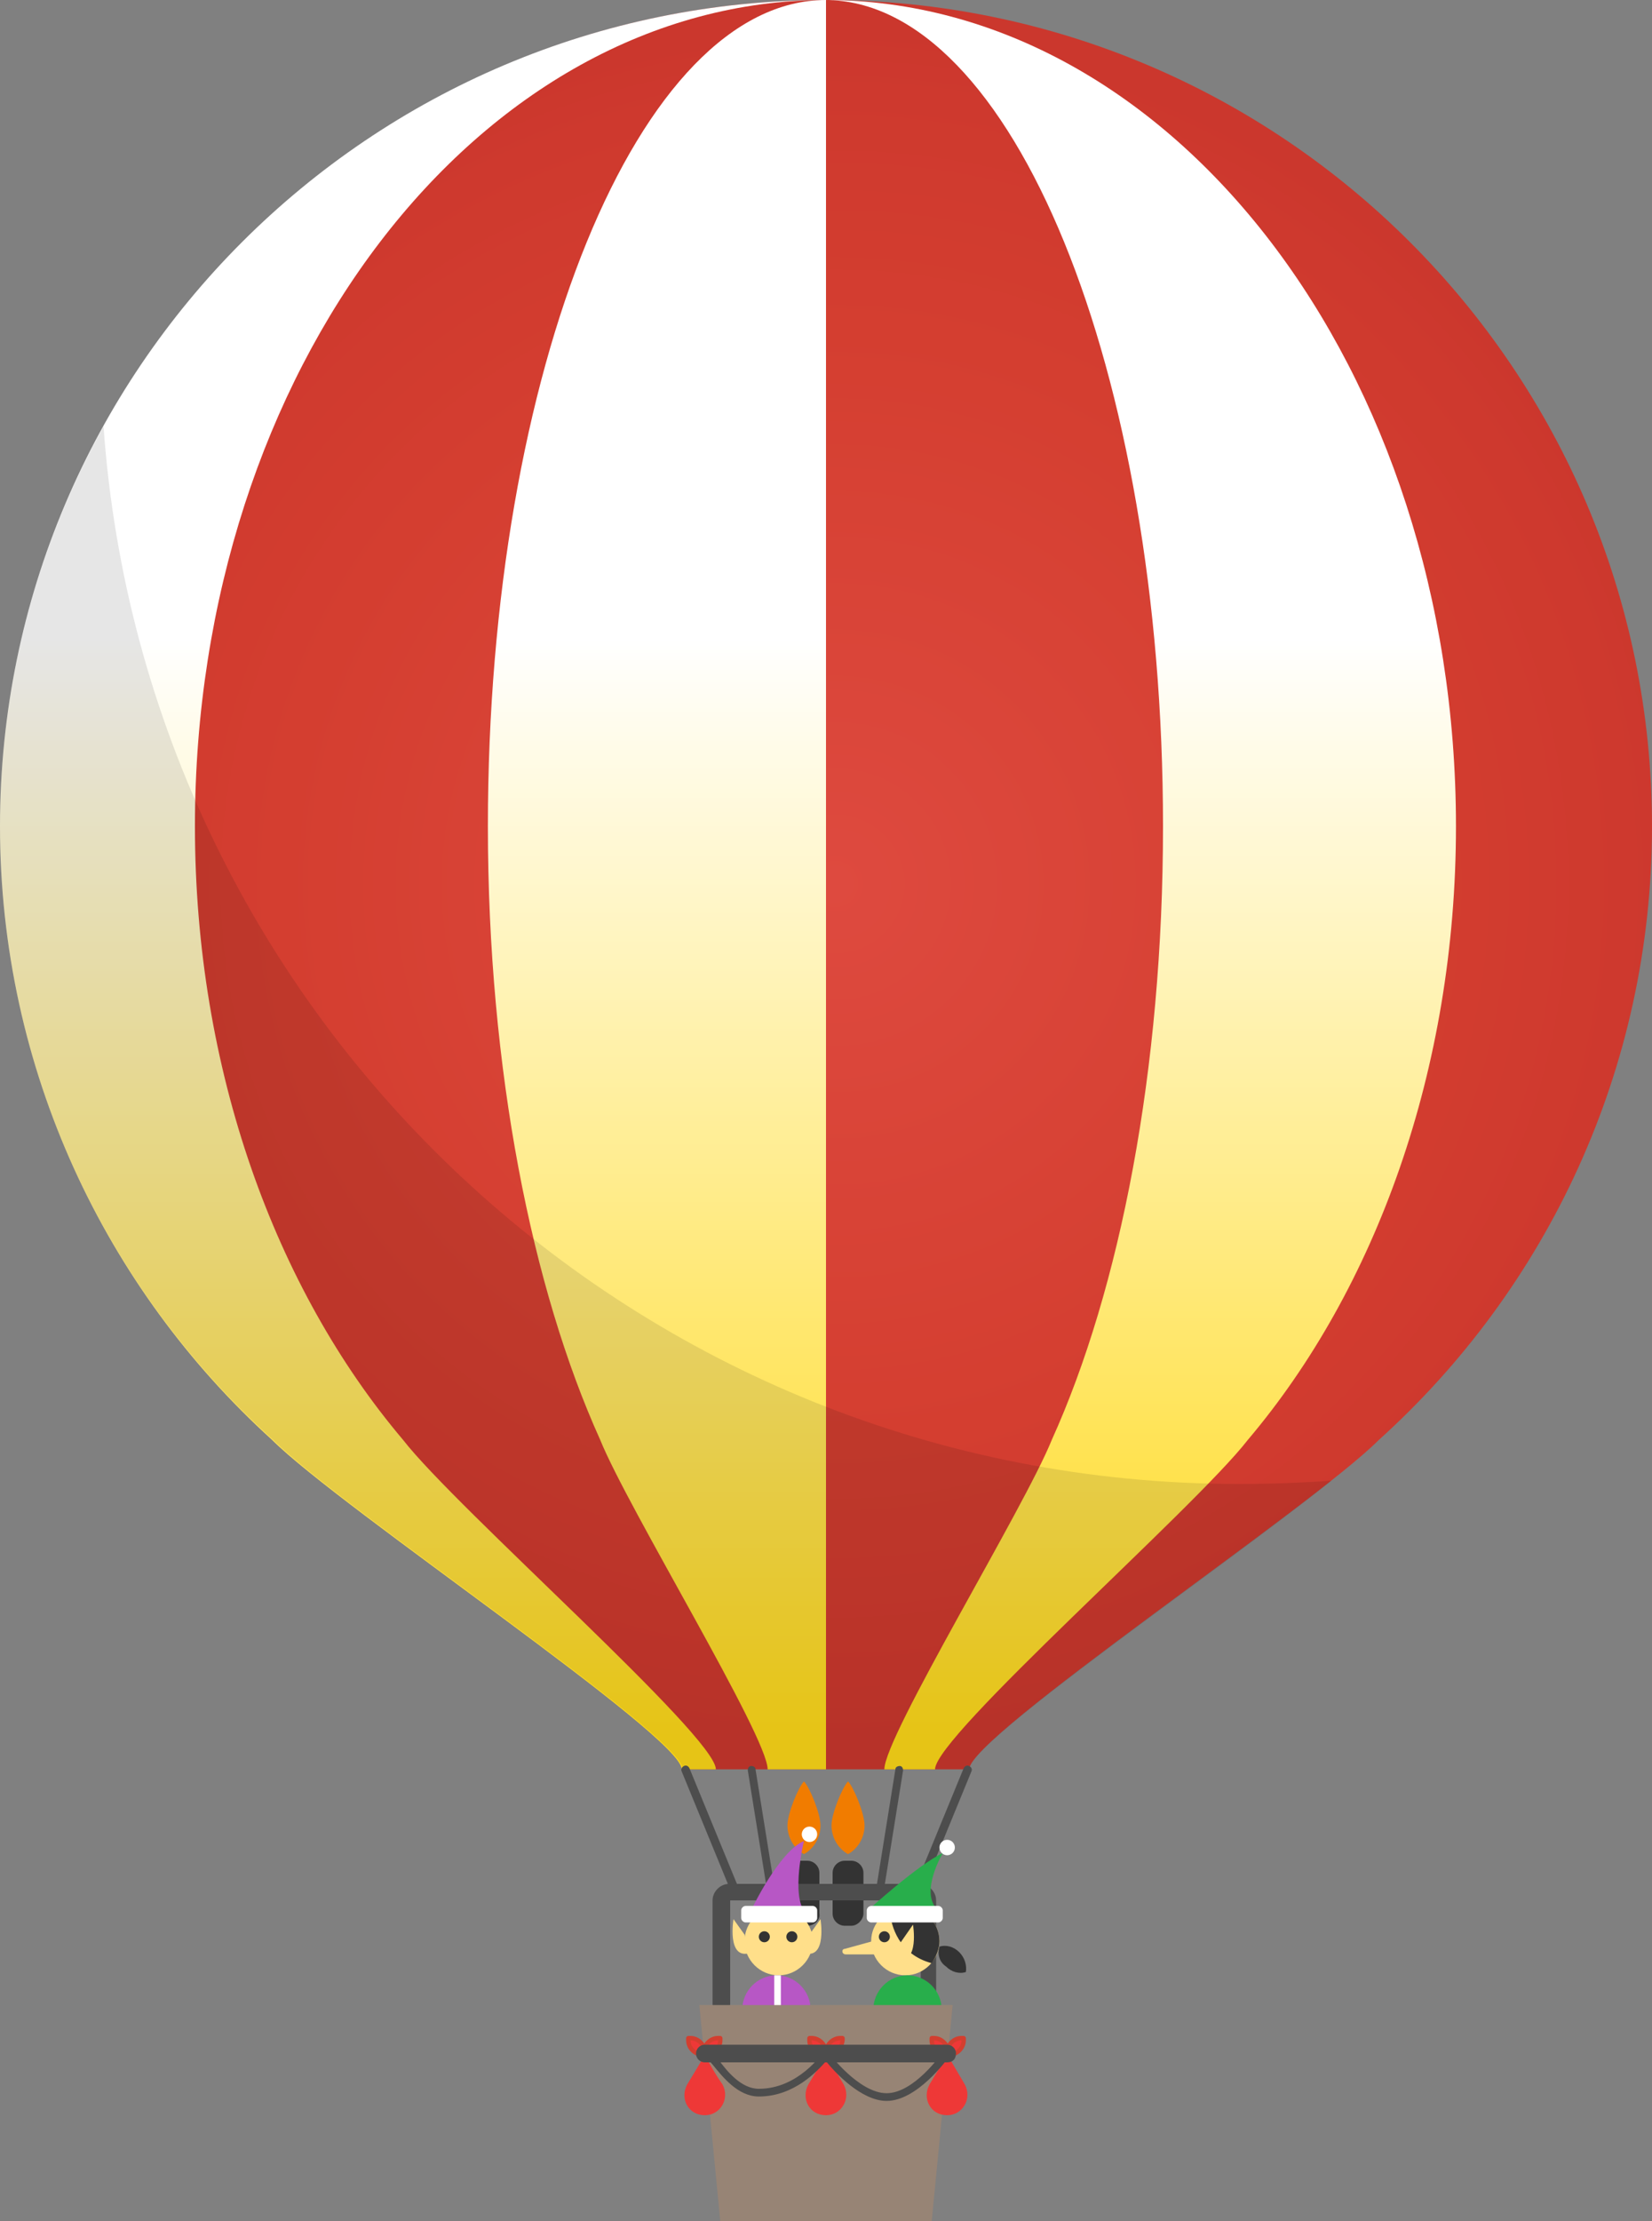 <?xml version="1.0" encoding="utf-8"?>
<!-- Generator: Adobe Illustrator 18.0.0, SVG Export Plug-In . SVG Version: 6.00 Build 0)  -->
<!DOCTYPE svg PUBLIC "-//W3C//DTD SVG 1.1//EN" "http://www.w3.org/Graphics/SVG/1.1/DTD/svg11.dtd">
<svg version="1.1" id="Layer_1" xmlns="http://www.w3.org/2000/svg" xmlns:xlink="http://www.w3.org/1999/xlink" x="0px" y="0px"
	 viewBox="0 30 150 201.6" enable-background="new 0 30 150 201.6" xml:space="preserve">
<rect x="0" y="30" width="150" height="201.6" fill="#808080" stroke="none"/>
<g id="HOUSE12-FLIGHT">
	
		<radialGradient id="SVGID_1_" cx="-1431.037" cy="155.306" r="102.572" gradientTransform="matrix(-0.756 0 0 -0.756 -1006.036 227.654)" gradientUnits="userSpaceOnUse">
		<stop  offset="0" style="stop-color:#DE4A3F"/>
		<stop  offset="0.65" style="stop-color:#D43E30"/>
		<stop  offset="0.928" style="stop-color:#CE392E"/>
		<stop  offset="1" style="stop-color:#CB372D"/>
	</radialGradient>
	<path fill="url(#SVGID_1_)" d="M0.8,105c0-41.4,32.8-75,74.2-75c41.4,0,75,33.6,75,75c0,22.1-9.6,42-24.8,55.7h0
		C119,166.9,88,187.6,88,190.6c-4.8,0-13,0-13,0s-8.3,0-13,0c0-3-30.2-23.7-36.4-29.9h0C10.3,147,0.8,127.1,0.8,105z"/>
	
		<linearGradient id="SVGID_2_" gradientUnits="userSpaceOnUse" x1="49.62" y1="52.962" x2="49.62" y2="255.701" gradientTransform="matrix(0.756 0 0 -0.756 0 227.654)">
		<stop  offset="0" style="stop-color:#FFD918"/>
		<stop  offset="0.65" style="stop-color:#FFFFFF"/>
	</linearGradient>
	<path fill="url(#SVGID_2_)" d="M0,105c0-41.4,33.6-75,75-75c-31.6,0-57.3,33.6-57.3,75c0,22.1,7.3,42,18.9,55.7h0
		c4.8,6.2,28.4,26.9,28.4,29.9c-1.1,0-2.2,0-3.1,0c0-3-31-23.7-37.2-29.9h0C9.6,147,0,127.1,0,105z"/>
	
		<linearGradient id="SVGID_3_" gradientUnits="userSpaceOnUse" x1="137.141" y1="52.962" x2="137.141" y2="255.701" gradientTransform="matrix(0.756 0 0 -0.756 0 227.654)">
		<stop  offset="0" style="stop-color:#FFD918"/>
		<stop  offset="0.65" style="stop-color:#FFFFFF"/>
	</linearGradient>
	<path fill="url(#SVGID_3_)" d="M95.5,160.7c6.2-13.7,10.1-33.6,10.1-55.7c0-41.4-13.7-75-30.7-75c31.6,0,57.3,33.6,57.3,75
		c0,22.1-7.3,42-18.9,55.7h0c-4.8,6.2-28.4,26.9-28.4,29.9c-1.5,0-3.1,0-4.6,0C80.3,187.6,93,166.9,95.5,160.7L95.5,160.7z"/>
	
		<linearGradient id="SVGID_4_" gradientUnits="userSpaceOnUse" x1="78.957" y1="52.962" x2="78.957" y2="255.701" gradientTransform="matrix(0.756 0 0 -0.756 0 227.654)">
		<stop  offset="0" style="stop-color:#FFD918"/>
		<stop  offset="0.65" style="stop-color:#FFFFFF"/>
	</linearGradient>
	<path fill="url(#SVGID_4_)" d="M54.5,160.7C48.3,147,44.3,127.1,44.3,105c0-41.4,13.7-75,30.7-75v160.6c0,0-2.4,0-5.3,0
		C69.7,187.6,57,166.9,54.5,160.7L54.5,160.7z"/>
	<path opacity="0.1" enable-background="new    " d="M0,105c0-13.2,3.4-25.5,9.4-36.3c3.8,53.7,48.5,96,103.1,96
		c2.8,0,5.6-0.1,8.4-0.3c-10.5,8.4-32.9,23.7-32.9,26.2c-4.8,0-13,0-13,0s-8.3,0-13,0c0-3-31-23.7-37.2-29.9h0
		C9.6,147,0,127.1,0,105z"/>
	<g>
		<path fill="#333333" d="M74.1,203.6c0,0.4-0.3,0.8-0.8,0.8h-0.6c-0.4,0-0.8-0.3-0.8-0.8V200c0-0.4,0.3-0.8,0.8-0.8h0.6
			c0.4,0,0.8,0.3,0.8,0.8V203.6z"/>
		<path fill="#333333" d="M73.3,204.8h-0.6c-0.6,0-1.1-0.5-1.1-1.1V200c0-0.6,0.5-1.1,1.1-1.1h0.6c0.6,0,1.1,0.5,1.1,1.1v3.7
			C74.5,204.2,74,204.8,73.3,204.8z M72.7,199.6c-0.2,0-0.4,0.2-0.4,0.4v3.7c0,0.2,0.2,0.4,0.4,0.4h0.6c0.2,0,0.4-0.2,0.4-0.4V200
			c0-0.2-0.2-0.4-0.4-0.4H72.7z"/>
	</g>
	<path fill="#F17C00" d="M78.5,195.7c0,1.1-0.6,2.1-1.5,2.6c-0.9-0.5-1.5-1.5-1.5-2.6c0-1.1,1-3.5,1.5-4
		C77.5,192.2,78.5,194.6,78.5,195.7z"/>
	<path fill="#F17C00" d="M74.5,195.7c0,1.1-0.6,2.1-1.5,2.6c-0.9-0.5-1.5-1.5-1.5-2.6c0-1.1,1-3.5,1.5-4
		C73.5,192.2,74.5,194.6,74.5,195.7z"/>
	<g>
		<path fill="#333333" d="M75.9,203.6c0,0.4,0.3,0.8,0.8,0.8h0.6c0.4,0,0.8-0.3,0.8-0.8V200c0-0.4-0.3-0.8-0.8-0.8h-0.6
			c-0.4,0-0.8,0.3-0.8,0.8V203.6z"/>
		<path fill="#333333" d="M77.3,204.8h-0.6c-0.6,0-1.1-0.5-1.1-1.1V200c0-0.6,0.5-1.1,1.1-1.1h0.6c0.6,0,1.1,0.5,1.1,1.1v3.7
			C78.4,204.2,77.9,204.8,77.3,204.8z M76.7,199.6c-0.2,0-0.4,0.2-0.4,0.4v3.7c0,0.2,0.2,0.4,0.4,0.4h0.6c0.2,0,0.4-0.2,0.4-0.4V200
			c0-0.2-0.2-0.4-0.4-0.4H76.7z"/>
	</g>
	<path fill="#4D4D4D" d="M84.4,212.7c-0.4,0-0.8-0.3-0.8-0.8v-9.4H66.3v9.4c0,0.4-0.3,0.8-0.8,0.8s-0.8-0.3-0.8-0.8v-9.4
		c0-0.8,0.7-1.5,1.5-1.5h17.3c0.8,0,1.5,0.7,1.5,1.5v9.4C85.2,212.4,84.8,212.7,84.4,212.7z"/>
	<path fill="#4D4D4D" d="M66.8,202.2c-0.1,0-0.3-0.1-0.3-0.2l-4.6-11.2c-0.1-0.2,0-0.4,0.2-0.5c0.2-0.1,0.4,0,0.5,0.2l4.6,11.2
		c0.1,0.2,0,0.4-0.2,0.5C66.9,202.2,66.8,202.2,66.8,202.2z"/>
	<path fill="#4D4D4D" d="M83.2,202.2c0,0-0.1,0-0.1,0c-0.2-0.1-0.3-0.3-0.2-0.5l4.6-11.2c0.1-0.2,0.3-0.3,0.5-0.2s0.3,0.3,0.2,0.5
		l-4.6,11.2C83.5,202.1,83.4,202.2,83.2,202.2z"/>
	<path fill="#4D4D4D" d="M70.1,202.2c-0.2,0-0.3-0.1-0.4-0.3l-1.8-11.2c0-0.2,0.1-0.4,0.3-0.4c0.2,0,0.4,0.1,0.4,0.3l1.8,11.2
		C70.5,201.9,70.3,202.1,70.1,202.2C70.1,202.2,70.1,202.2,70.1,202.2z"/>
	<path fill="#4D4D4D" d="M79.9,202.2C79.9,202.2,79.9,202.2,79.9,202.2c-0.3,0-0.4-0.2-0.4-0.4l1.8-11.2c0-0.2,0.2-0.3,0.4-0.3
		c0.2,0,0.3,0.2,0.3,0.4l-1.8,11.2C80.3,202,80.1,202.2,79.9,202.2z"/>
	<path fill="#28AE4B" d="M78.8,203.4c0,0,4.5-4.1,6.8-5.2c0,0-2,3.4-0.6,5L78.8,203.4z"/>
	<path fill="#FFDF8A" d="M79.1,206.2c0,1.7,1.4,3.1,3.1,3.1l0,0c1.7,0,3.1-1.4,3.1-3.1l0,0c0-1.7-1.4-3.1-3.1-3.1l0,0
		C80.5,203.2,79.1,204.5,79.1,206.2L79.1,206.2z"/>
	<path fill="#333333" d="M80.8,203.5c0.4-0.2,0.9-0.4,1.4-0.4c1.7,0,3.1,1.4,3.1,3.1c0,0.7-0.3,1.4-0.7,2
		C81.6,207.4,80.9,204.8,80.8,203.5z"/>
	<path fill="#FFDF8A" d="M81.3,207l1.6-2.3c0,0,0.6,3.6-1.4,3.1L81.3,207z"/>
	<path fill="#FFFFFF" d="M78.7,204.1c0,0.2,0.2,0.4,0.4,0.4h6.1c0.2,0,0.4-0.2,0.4-0.4v-0.7c0-0.2-0.2-0.4-0.4-0.4h-6.1
		c-0.2,0-0.4,0.2-0.4,0.4V204.1z"/>
	<circle fill="#333333" cx="80.3" cy="205.8" r="0.5"/>
	<path fill="#28AE4B" d="M79.3,216.6c0,1.7,1.4,3.1,3.1,3.1c1.7,0,3.1-1.4,3.1-3.1v-4.2c0-1.7-1.4-3.1-3.1-3.1s-3.1,1.4-3.1,3.1
		V216.6z"/>
	<polyline fill="#FFFFFF" points="81.7,219.9 81.7,223.7 83.3,223.7 83.3,219.9 	"/>
	<path fill="#28AE4B" d="M82.9,217.9c-1.1,0-1.2,0.5-1.2,1.1v2.3h1.6v-2.6L82.9,217.9z"/>
	<path fill="#333333" d="M83.4,223.4h-1.9c-0.6,1.2-2.2,1.2-2.4,0.3c0,0-0.9,1.7,3,1.4C83,225.1,83.7,224.3,83.4,223.4z"/>
	<rect x="79.3" y="215.1" fill="#333333" width="6.1" height="1.5"/>
	<rect x="79.1" y="214.9" fill="#FFD400" width="0.4" height="1.8"/>
	<circle fill="#FFFFFF" cx="86" cy="197.7" r="0.7"/>
	<circle fill="#FFDF8A" cx="82.3" cy="215.3" r="1.2"/>
	<path fill="#FFDF8A" d="M79.6,206.1l-2.9,0.8c-0.3,0-0.3,0.5,0.1,0.5h3.4L79.6,206.1z"/>
	<path fill="#333333" d="M85.9,208.5c0.5,0.5,1.2,0.7,1.8,0.5c0.1-0.6-0.1-1.3-0.6-1.8c-0.5-0.5-1.2-0.7-1.8-0.5
		C85.1,207.4,85.3,208.1,85.9,208.5z"/>
	<circle fill="#FFDF8A" cx="67.7" cy="214.1" r="1.2"/>
	<circle fill="#FFDF8A" cx="73.4" cy="214.1" r="1.2"/>
	<path fill="#B757C5" d="M68.2,203.4c0,0,2.5-5.3,4.8-6.3c0,0-1.2,4.9,0.1,6.5L68.2,203.4z"/>
	<path fill="#FFDF8A" d="M73.8,206.2c0,1.7-1.4,3.1-3.1,3.1l0,0c-1.7,0-3.1-1.4-3.1-3.1l0,0c0-1.7,1.4-3.1,3.1-3.1l0,0
		C72.4,203.2,73.8,204.5,73.8,206.2L73.8,206.2z"/>
	<path fill="#FFFFFF" d="M74.2,204.1c0,0.2-0.2,0.4-0.4,0.4h-6.1c-0.2,0-0.4-0.2-0.4-0.4v-0.7c0-0.2,0.2-0.4,0.4-0.4h6.1
		c0.2,0,0.4,0.2,0.4,0.4V204.1z"/>
	<circle fill="#333333" cx="69.4" cy="205.8" r="0.5"/>
	<circle fill="#333333" cx="71.9" cy="205.8" r="0.5"/>
	<path fill="#B757C5" d="M73.6,216.6c0,1.7-1.4,3.1-3.1,3.1c-1.7,0-3.1-1.4-3.1-3.1v-4.2c0-1.7,1.4-3.1,3.1-3.1
		c1.7,0,3.1,1.4,3.1,3.1V216.6z"/>
	<polyline fill="#FFFFFF" points="68.8,218.5 68.8,223.7 70.4,223.7 70.4,218.5 	"/>
	<polyline fill="#B757C5" points="68.8,218.5 68.8,221.3 70.4,221.3 70.4,218.5 	"/>
	<path fill="#333333" d="M70.5,223.4h-1.9c-0.6,1.2-2.2,1.2-2.4,0.3c0,0-0.9,1.7,3,1.4C70.1,225.1,70.8,224.3,70.5,223.4z"/>
	<polyline fill="#FFFFFF" points="72.7,218.5 72.7,223.7 71.1,223.7 71.1,218.5 	"/>
	<polyline fill="#B757C5" points="72.7,218.5 72.7,221.3 71.1,221.3 71.1,218.5 	"/>
	<path fill="#333333" d="M71,223.4h1.9c0.6,1.2,2.2,1.2,2.4,0.3c0,0,0.9,1.7-3,1.4C71.4,225.1,70.6,224.3,71,223.4z"/>
	<rect x="70.3" y="209.3" fill="#FFFFFF" width="0.6" height="8.2"/>
	<rect x="67.5" y="215.1" fill="#333333" width="6.1" height="1.5"/>
	<rect x="69.8" y="214.9" fill="#FFD400" width="1.6" height="1.8"/>
	<circle fill="#FFFFFF" cx="73.5" cy="196.5" r="0.7"/>
	<path fill="#FFDF8A" d="M67.6,205.6l-1-1.4c0,0-0.6,3.6,1.4,3.1L67.6,205.6z"/>
	<path fill="#FFDF8A" d="M73.5,205.6l1-1.4c0,0,0.6,3.6-1.4,3.1L73.5,205.6z"/>
	<polygon fill="#978475" points="84.6,231.6 65.4,231.6 63.5,212 86.5,212 	"/>
	<path fill="#EE3837" d="M64,216.5c-0.5,0.9-1,1.7-1.6,2.7c-0.7,1.3,0.1,2.8,1.6,2.8c1.4,0,2.3-1.5,1.6-2.8
		C64.9,218.2,64.4,217.3,64,216.5z"/>
	<path fill="#EE3837" d="M86,216.5c-0.5,0.9-1,1.7-1.6,2.7c-0.7,1.3,0.1,2.8,1.6,2.8c1.4,0,2.3-1.5,1.6-2.8
		C87,218.2,86.5,217.3,86,216.5z"/>
	<path fill="#EE3837" d="M75,216.5c-0.5,0.9-1,1.7-1.6,2.7c-0.7,1.3,0.1,2.8,1.6,2.8c1.4,0,2.3-1.5,1.6-2.8
		C76,218.2,75.5,217.3,75,216.5z"/>
	<path fill="#4D4D4D" d="M80.5,220.7c-2.3,0-4.7-2.6-5.5-3.6c-0.8,0.9-2.9,3.2-6.1,3.2c-1.9,0-3.3-1.8-4.2-2.9
		c-0.2-0.2-0.3-0.4-0.5-0.6c-0.1-0.2-0.1-0.4,0-0.5c0.2-0.1,0.4-0.1,0.5,0c0.1,0.2,0.3,0.4,0.5,0.6c0.8,1.1,2.1,2.7,3.7,2.7
		c3.6,0,5.7-3.2,5.8-3.2c0.1-0.1,0.2-0.2,0.3-0.2c0.1,0,0.2,0.1,0.3,0.2c0,0,2.7,3.6,5.2,3.6c2.5,0,5-3.6,5-3.6
		c0.1-0.2,0.4-0.2,0.5-0.1s0.2,0.4,0.1,0.5C86,216.9,83.3,220.7,80.5,220.7z"/>
	<g>
		<path fill="#EE3837" d="M62.7,215c-0.1,0-0.1,0-0.2,0c0,0.1,0,0.1,0,0.2c0,0.7,0.6,1.3,1.3,1.3c0.1,0,0.1,0,0.2,0
			c0-0.1,0-0.1,0-0.2C64,215.6,63.4,215,62.7,215z"/>
		<path fill="#D33E2F" d="M63.8,216.7c-0.8,0-1.5-0.7-1.5-1.5c0-0.1,0-0.1,0-0.2c0-0.1,0.1-0.2,0.2-0.2c0.1,0,0.1,0,0.2,0
			c0.8,0,1.5,0.7,1.5,1.5c0,0.1,0,0.1,0,0.2c0,0.1-0.1,0.2-0.2,0.2C63.9,216.7,63.8,216.7,63.8,216.7z M62.7,215.2
			C62.7,215.2,62.7,215.2,62.7,215.2c0,0.6,0.5,1.1,1.1,1.1c0,0,0,0,0,0c0,0,0,0,0,0C63.8,215.7,63.3,215.2,62.7,215.2
			C62.7,215.2,62.7,215.2,62.7,215.2z"/>
	</g>
	<g>
		<path fill="#EE3837" d="M65.2,215c0.1,0,0.1,0,0.2,0c0,0.1,0,0.1,0,0.2c0,0.7-0.6,1.3-1.3,1.3c-0.1,0-0.1,0-0.2,0
			c0-0.1,0-0.1,0-0.2C63.9,215.6,64.5,215,65.2,215z"/>
		<path fill="#D33E2F" d="M64.1,216.7c-0.1,0-0.1,0-0.2,0c-0.1,0-0.2-0.1-0.2-0.2c0-0.1,0-0.1,0-0.2c0-0.8,0.7-1.5,1.5-1.5
			c0.1,0,0.1,0,0.2,0c0.1,0,0.2,0.1,0.2,0.2c0,0.1,0,0.1,0,0.2C65.6,216,64.9,216.7,64.1,216.7z M64.1,216.3
			C64.1,216.3,64.1,216.3,64.1,216.3c0.6,0,1.1-0.5,1.1-1.1c0,0,0,0,0,0c0,0,0,0,0,0C64.6,215.2,64.1,215.7,64.1,216.3
			C64.1,216.3,64.1,216.3,64.1,216.3z"/>
	</g>
	<g>
		<path fill="#EE3837" d="M73.7,215c-0.1,0-0.1,0-0.2,0c0,0.1,0,0.1,0,0.2c0,0.7,0.6,1.3,1.3,1.3c0.1,0,0.1,0,0.2,0
			c0-0.1,0-0.1,0-0.2C75,215.6,74.4,215,73.7,215z"/>
		<path fill="#D33E2F" d="M74.8,216.7c-0.8,0-1.5-0.7-1.5-1.5c0-0.1,0-0.1,0-0.2c0-0.1,0.1-0.2,0.2-0.2c0.1,0,0.1,0,0.2,0
			c0.8,0,1.5,0.7,1.5,1.5c0,0.1,0,0.1,0,0.2c0,0.1-0.1,0.2-0.2,0.2C74.9,216.7,74.9,216.7,74.8,216.7z M73.7,215.2
			C73.7,215.2,73.7,215.2,73.7,215.2c0,0.6,0.5,1.1,1.1,1.1c0,0,0,0,0,0c0,0,0,0,0,0C74.8,215.7,74.3,215.2,73.7,215.2
			C73.7,215.2,73.7,215.2,73.7,215.2z"/>
	</g>
	<g>
		<path fill="#EE3837" d="M76.3,215c0.1,0,0.1,0,0.2,0c0,0.1,0,0.1,0,0.2c0,0.7-0.6,1.3-1.3,1.3c-0.1,0-0.1,0-0.2,0
			c0-0.1,0-0.1,0-0.2C75,215.6,75.6,215,76.3,215z"/>
		<path fill="#D33E2F" d="M75.2,216.7c-0.1,0-0.1,0-0.2,0c-0.1,0-0.2-0.1-0.2-0.2c0-0.1,0-0.1,0-0.2c0-0.8,0.7-1.5,1.5-1.5
			c0.1,0,0.1,0,0.2,0c0.1,0,0.2,0.1,0.2,0.2c0,0.1,0,0.1,0,0.2C76.6,216,76,216.7,75.2,216.7z M75.2,216.3
			C75.2,216.3,75.2,216.3,75.2,216.3c0.6,0,1.1-0.5,1.1-1.1c0,0,0,0,0,0c0,0,0,0,0,0C75.7,215.2,75.2,215.7,75.2,216.3
			C75.2,216.3,75.2,216.3,75.2,216.3z"/>
	</g>
	<g>
		<path fill="#EE3837" d="M84.8,215c-0.1,0-0.1,0-0.2,0c0,0.1,0,0.1,0,0.2c0,0.7,0.6,1.3,1.3,1.3c0.1,0,0.1,0,0.2,0
			c0-0.1,0-0.1,0-0.2C86.1,215.6,85.5,215,84.8,215z"/>
		<path fill="#D33E2F" d="M85.9,216.7c-0.8,0-1.5-0.7-1.5-1.5c0-0.1,0-0.1,0-0.2c0-0.1,0.1-0.2,0.2-0.2c0.1,0,0.1,0,0.2,0
			c0.8,0,1.5,0.7,1.5,1.5c0,0.1,0,0.1,0,0.2c0,0.1-0.1,0.2-0.2,0.2C86,216.7,85.9,216.7,85.9,216.7z M84.8,215.2
			C84.8,215.2,84.8,215.2,84.8,215.2c0,0.6,0.5,1.1,1.1,1.1c0,0,0,0,0,0c0,0,0,0,0,0C85.9,215.7,85.4,215.2,84.8,215.2
			C84.8,215.2,84.8,215.2,84.8,215.2z"/>
	</g>
	<g>
		<path fill="#EE3837" d="M87.3,215c0.1,0,0.1,0,0.2,0c0,0.1,0,0.1,0,0.2c0,0.7-0.6,1.3-1.3,1.3c-0.1,0-0.1,0-0.2,0
			c0-0.1,0-0.1,0-0.2C86,215.6,86.6,215,87.3,215z"/>
		<path fill="#D33E2F" d="M86.2,216.7c-0.1,0-0.1,0-0.2,0c-0.1,0-0.2-0.1-0.2-0.2c0-0.1,0-0.1,0-0.2c0-0.8,0.7-1.5,1.5-1.5
			c0.1,0,0.1,0,0.2,0c0.1,0,0.2,0.1,0.2,0.2c0,0.1,0,0.1,0,0.2C87.7,216,87,216.7,86.2,216.7z M86.2,216.3
			C86.2,216.3,86.2,216.3,86.2,216.3c0.6,0,1.1-0.5,1.1-1.1c0,0,0,0,0,0c0,0,0,0,0,0C86.7,215.2,86.2,215.7,86.2,216.3
			C86.2,216.3,86.2,216.3,86.2,216.3z"/>
	</g>
	<path fill="#4D4D4D" d="M86,217.2H64c-0.4,0-0.8-0.3-0.8-0.8c0-0.4,0.3-0.8,0.8-0.8H86c0.4,0,0.8,0.3,0.8,0.8
		C86.8,216.9,86.5,217.2,86,217.2z"/>
</g>
<g id="Layer_1_1_">
</g>
</svg>
